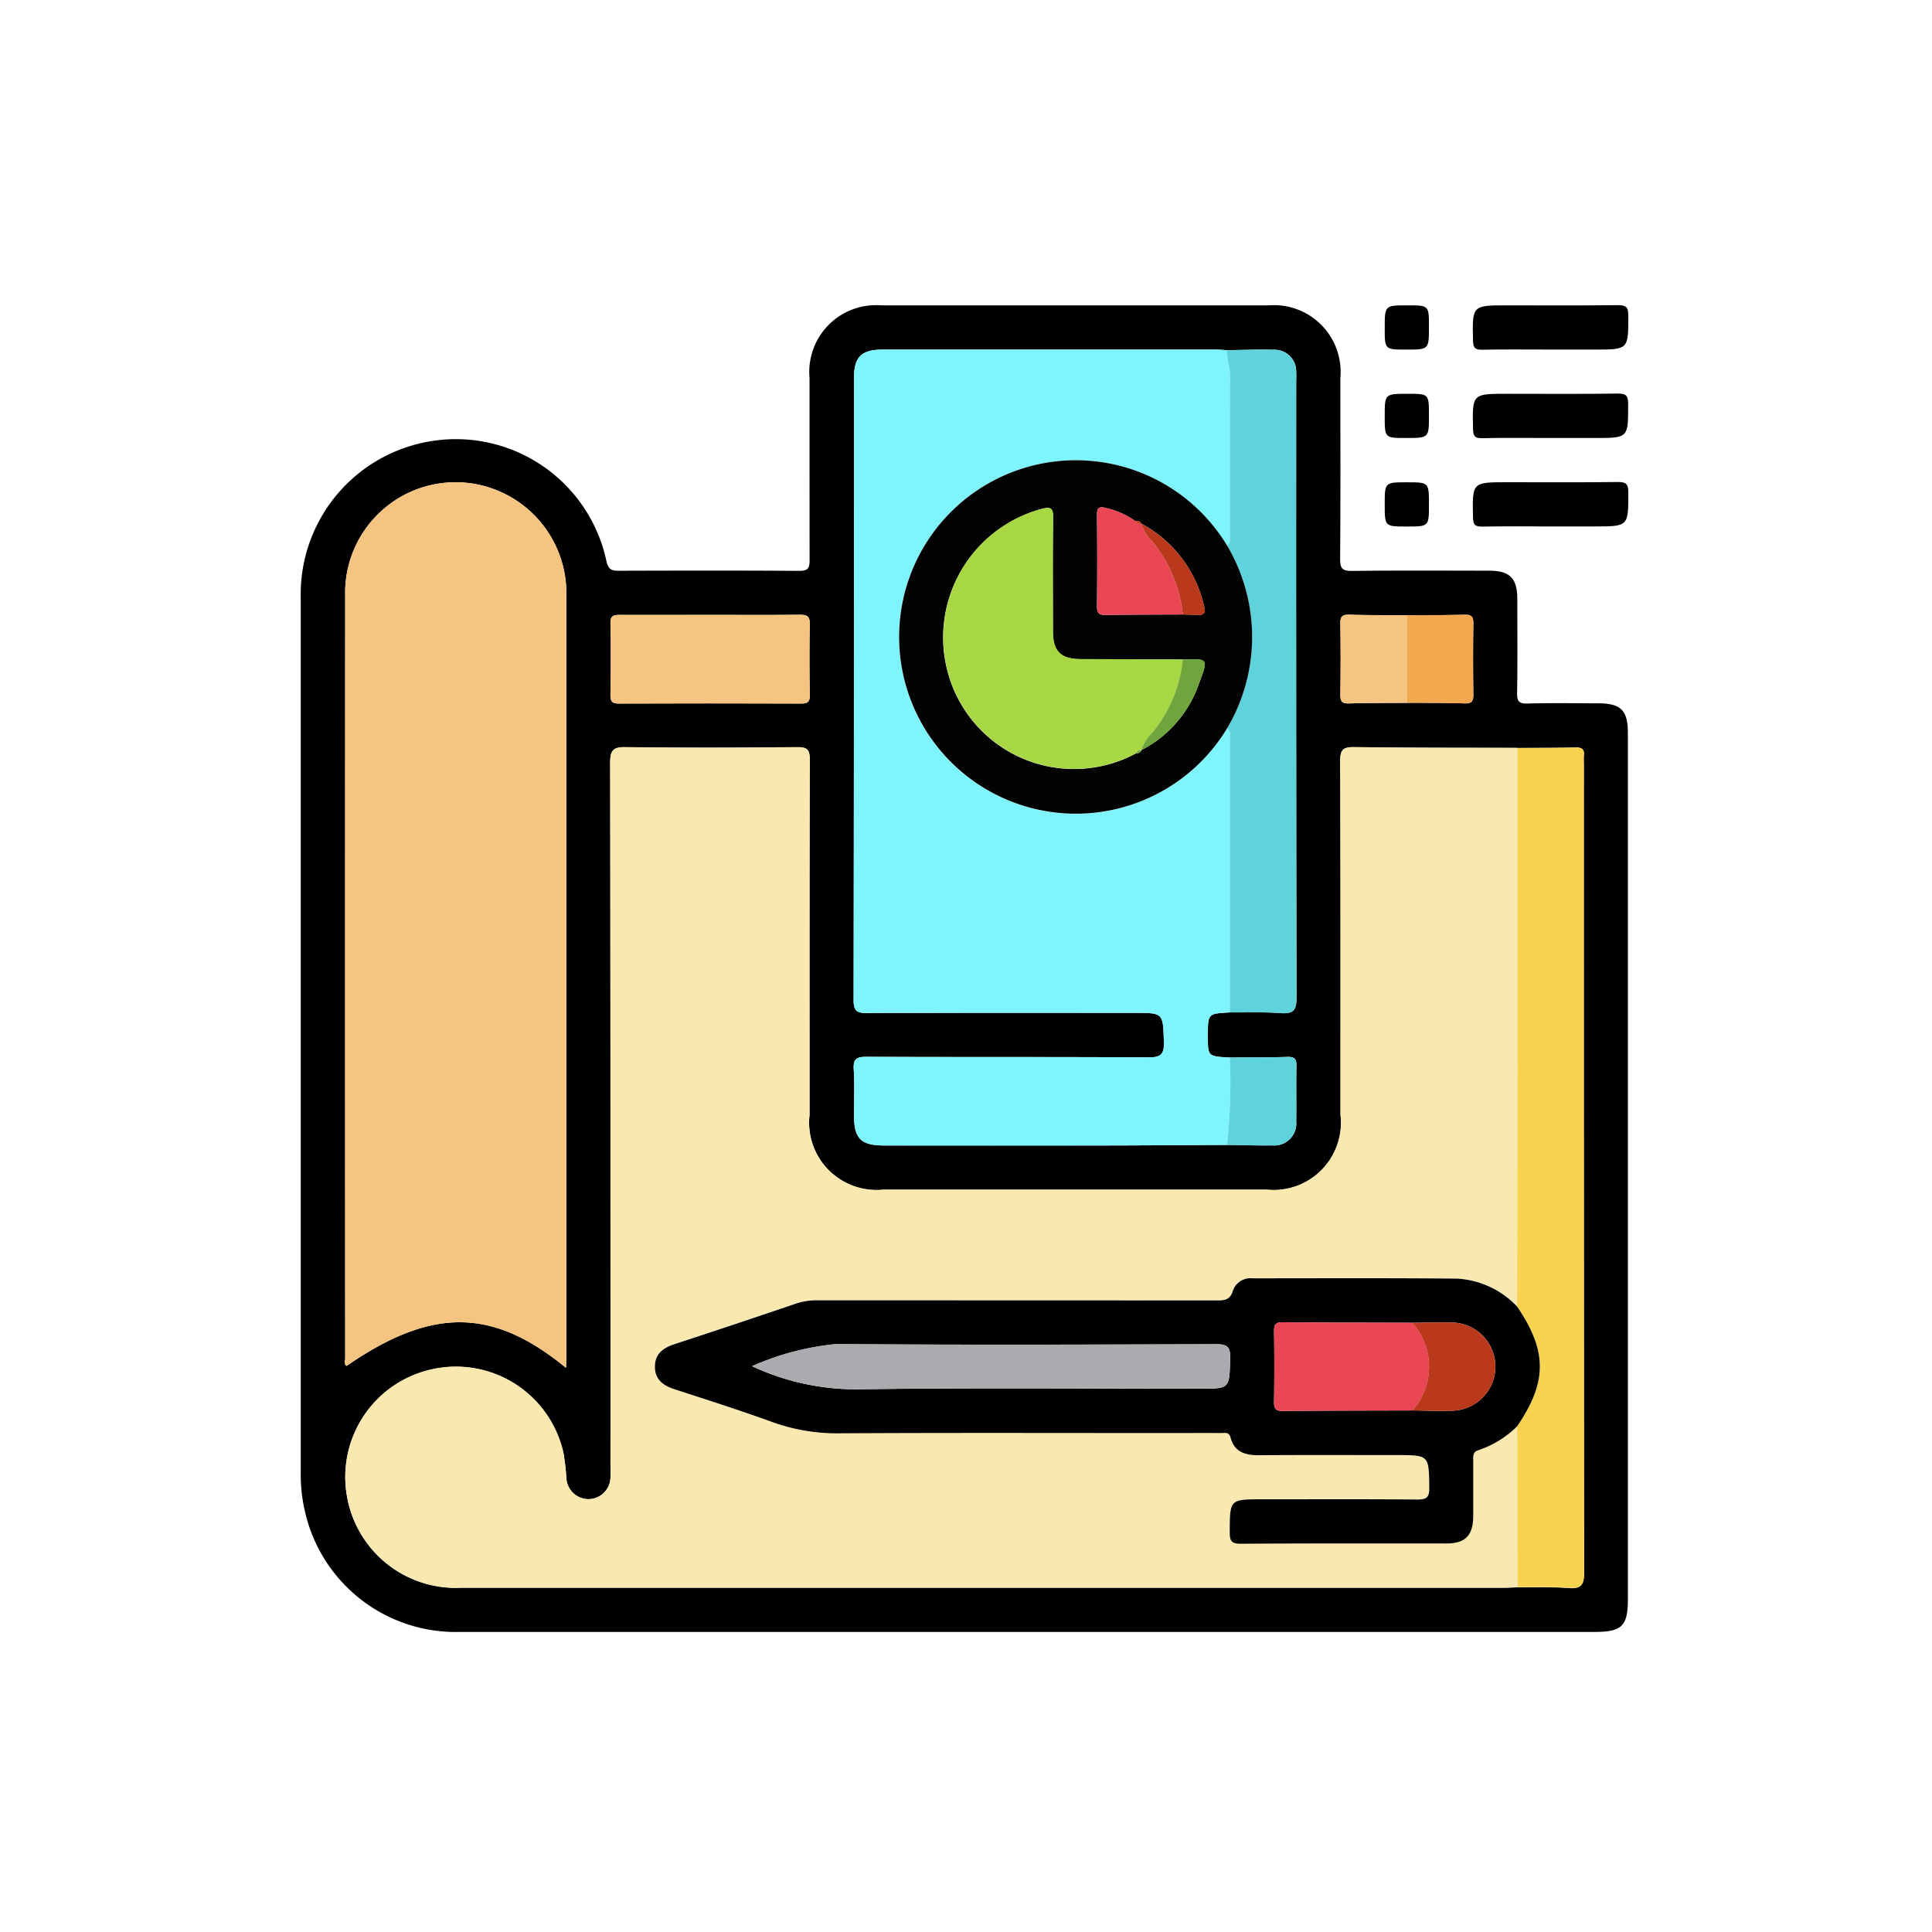 <svg xmlns="http://www.w3.org/2000/svg" width="85" height="85" viewBox="0 0 85 85">
  <g id="Grupo_930465" data-name="Grupo 930465" transform="translate(-0.472)">
    <rect id="Rectángulo_305741" data-name="Rectángulo 305741" width="85" height="85" transform="translate(0.472)" fill="none"/>
    <g id="Grupo_930468" data-name="Grupo 930468" transform="translate(13.708 13.424)">
      <path id="Trazado_611970" data-name="Trazado 611970" d="M11.525,676.318q-12.405,0-24.81,0a6.8,6.8,0,0,1-6.8-5.238,7.139,7.139,0,0,1-.2-1.744q0-19.268,0-38.537a6.82,6.82,0,0,1,5.8-6.88,6.772,6.772,0,0,1,7.652,5.3c.091.385.253.412.564.411,2.635-.008,5.27-.013,7.905.005.375,0,.47-.09.467-.466C2.1,626.5,2.1,623.821,2.1,621.147a2.938,2.938,0,0,1,3.164-3.192q8.513,0,17.026,0a2.936,2.936,0,0,1,3.164,3.193c0,2.654.012,5.309-.01,7.962,0,.428.1.533.53.528,2.006-.025,4.013-.013,6.02-.01.914,0,1.243.33,1.245,1.242,0,1.378.015,2.756-.009,4.133-.006.37.08.482.464.47,1.033-.03,2.067-.012,3.1-.01,1,0,1.31.308,1.31,1.3q0,8.57,0,17.141,0,10.485,0,20.97c0,1.188-.262,1.444-1.472,1.444Zm16.853-44.726c-.849-.007-1.7,0-2.548-.026-.291-.008-.38.082-.376.374q.024,1.577,0,3.155c0,.292.085.382.376.374.849-.023,1.7-.019,2.548-.026s1.7,0,2.548.025c.287.008.384-.079.379-.373q-.023-1.577,0-3.155c0-.295-.092-.381-.379-.373C30.076,631.589,29.227,631.586,28.378,631.593Zm-7.787,17.469c.748.007,1.5-.022,2.244.031.546.039.694-.12.692-.68q-.029-13.535-.014-27.07c0-.162.008-.324,0-.486a.951.951,0,0,0-.98-.949c-.687-.017-1.375.011-2.062.019-.162-.009-.323-.026-.484-.026q-7.327,0-14.654,0c-.956,0-1.276.319-1.277,1.272q0,13.676-.015,27.35c0,.519.185.569.616.567,3.912-.014,7.824-.008,11.735-.008,1.287,0,1.258,0,1.3,1.272.019.55-.129.691-.684.688-4.135-.026-8.269-.006-12.4-.026-.456,0-.59.106-.561.563.043.666.01,1.337.011,2.005,0,1.034.3,1.334,1.338,1.334q4.652,0,9.3,0c1.925,0,3.85-.017,5.774-.026.664.009,1.328.033,1.992.022a.968.968,0,0,0,1.051-1.058c.015-.805-.008-1.612.01-2.417.007-.3-.054-.431-.392-.419-.845.029-1.691.021-2.537.027-.969-.05-.969-.05-.969-.932C19.621,649.112,19.621,649.112,20.591,649.062Zm12.653-11.633c-2.391-.007-4.782,0-7.173-.033-.507-.008-.625.119-.623.624.021,5.186.013,10.372.013,15.559a2.961,2.961,0,0,1-3.257,3.285H5.36A2.964,2.964,0,0,1,2.1,653.578c0-5.206-.007-10.413.011-15.62,0-.454-.107-.566-.561-.561-2.513.025-5.027.031-7.539,0-.558-.008-.682.143-.682.688q.026,15.437.013,30.875c0,.182.009.366,0,.547a.974.974,0,0,1-.963.974.978.978,0,0,1-.979-.959,10.39,10.39,0,0,0-.129-1.083,4.847,4.847,0,0,0-5.76-3.676,4.847,4.847,0,0,0-3.76,5.6,4.856,4.856,0,0,0,5.04,4.013q22.923,0,45.846,0c.2,0,.4-.012.606-.019.749.006,1.5-.024,2.247.032.558.042.687-.137.687-.686q-.026-17.808-.013-35.616a2.336,2.336,0,0,1,0-.3c.038-.29-.077-.384-.371-.376C34.946,637.426,34.094,637.422,33.244,637.429ZM-8.615,664.7c.008-.166.014-.239.014-.312q0-16.924,0-33.848c0-.081,0-.162-.008-.243a4.881,4.881,0,0,0-4.684-4.557,4.862,4.862,0,0,0-5.036,5q-.008,16.772,0,33.544c0,.108-.063.241.059.333C-14.533,662.039-11.85,662.041-8.615,664.7Zm6.4-33.127c-1.336,0-2.672.005-4.008,0-.276,0-.445.013-.437.374.024,1.052.019,2.1,0,3.157,0,.3.1.371.38.37q4.008-.014,8.017,0c.293,0,.378-.086.374-.376-.016-1.032-.021-2.064,0-3.1.008-.351-.106-.437-.443-.432C.375,631.583-.921,631.572-2.217,631.572Z" transform="translate(20.28 -617.944)" fill="#010000"/>
      <path id="Trazado_611971" data-name="Trazado 611971" d="M194.741,619.872c-.993,0-1.986-.012-2.979.007-.315.006-.4-.081-.407-.4-.033-1.552-.044-1.552,1.5-1.552,1.621,0,3.242.012,4.863-.009.372,0,.47.085.47.464,0,1.491.014,1.491-1.5,1.491Z" transform="translate(-139.785 -617.917)"/>
      <path id="Trazado_611972" data-name="Trazado 611972" d="M194.738,635.84c-.993,0-1.986-.014-2.979.008-.328.007-.393-.1-.4-.408-.033-1.545-.042-1.545,1.5-1.545,1.621,0,3.242.014,4.863-.01.385-.006.462.105.462.471,0,1.484.014,1.484-1.445,1.484Z" transform="translate(-139.788 -629.994)"/>
      <path id="Trazado_611973" data-name="Trazado 611973" d="M194.741,651.812c-.993,0-1.986-.012-2.979.007-.315.006-.4-.081-.407-.4-.033-1.552-.044-1.552,1.5-1.552,1.621,0,3.243.012,4.863-.01.372,0,.47.085.47.464,0,1.491.014,1.491-1.5,1.491Z" transform="translate(-139.785 -642.075)"/>
      <path id="Trazado_611974" data-name="Trazado 611974" d="M176.435,617.957c.952,0,.952,0,.952.933,0,1.013,0,1.013-.994,1.013-.952,0-.952,0-.952-.933C175.441,617.957,175.441,617.957,176.435,617.957Z" transform="translate(-127.755 -617.947)"/>
      <path id="Trazado_611975" data-name="Trazado 611975" d="M176.37,635.872c-.929,0-.929,0-.929-.956,0-.989,0-.989,1.017-.989.929,0,.929,0,.929.956C177.387,635.872,177.387,635.872,176.37,635.872Z" transform="translate(-127.755 -630.026)"/>
      <path id="Trazado_611976" data-name="Trazado 611976" d="M176.423,649.9c.964,0,.964,0,.964.982,0,.964,0,.964-.982.964-.964,0-.964,0-.964-.982C175.441,649.9,175.441,649.9,176.423,649.9Z" transform="translate(-127.755 -642.105)"/>
      <path id="Trazado_611977" data-name="Trazado 611977" d="M39.291,734.7c-.2.007-.4.019-.606.019q-22.923,0-45.846,0a4.856,4.856,0,0,1-5.04-4.013,4.847,4.847,0,0,1,3.76-5.6,4.847,4.847,0,0,1,5.76,3.676,10.394,10.394,0,0,1,.129,1.083.978.978,0,0,0,.979.959.974.974,0,0,0,.963-.974c.013-.182,0-.365,0-.547q0-15.437-.013-30.875c0-.545.124-.7.682-.688,2.513.033,5.026.027,7.539,0,.455,0,.563.107.561.561-.018,5.206-.012,10.413-.011,15.62a2.964,2.964,0,0,0,3.256,3.285H28.25a2.961,2.961,0,0,0,3.257-3.285c0-5.187.008-10.373-.013-15.559,0-.505.116-.631.623-.624,2.391.036,4.782.027,7.173.034q0,7.008,0,14.017,0,5.279-.015,10.558a3.932,3.932,0,0,0-2.632-1.232c-3-.029-6-.015-9-.014a.823.823,0,0,0-.872.535c-.128.447-.4.44-.758.439q-8.727-.008-17.453-.005a2.9,2.9,0,0,0-.956.124q-2.7.915-5.405,1.805c-.487.16-.845.412-.859.961-.014.579.346.854.86,1.021,1.441.468,2.886.928,4.31,1.446a8.365,8.365,0,0,0,2.963.494c4.845-.028,9.69-.012,14.534-.012.75,0,1.5,0,2.25,0,.165,0,.339-.066.413.212.162.61.627.769,1.217.764,2.027-.015,4.054-.006,6.081-.006,1.441,0,1.42,0,1.44,1.435.006.441-.129.524-.541.52-2.27-.021-4.541-.01-6.811-.01-1.434,0-1.421,0-1.427,1.444,0,.373.064.515.485.512,3.02-.02,6.041-.008,9.061-.013.82,0,1.161-.36,1.167-1.2.005-.811,0-1.621,0-2.432,0-.2-.029-.4.244-.477a4.431,4.431,0,0,0,1.686-1.042Q39.284,731.165,39.291,734.7Z" transform="translate(14.233 -678.296)" fill="#fae8b1"/>
      <path id="Trazado_611978" data-name="Trazado 611978" d="M95.951,660.934c-1.925.009-3.85.023-5.774.025q-4.652.007-9.3,0c-1.037,0-1.336-.3-1.338-1.334,0-.668.032-1.339-.011-2.005-.029-.456.105-.565.561-.563,4.135.02,8.269,0,12.4.026.555,0,.7-.137.684-.687-.043-1.271-.013-1.272-1.3-1.272-3.912,0-7.824-.006-11.735.008-.431,0-.617-.048-.616-.567q.029-13.675.015-27.35c0-.953.32-1.272,1.277-1.272q7.327,0,14.654,0c.161,0,.323.017.484.026-.009.384.14.743.137,1.134-.018,2.281-.007,4.562-.012,6.843,0,.212.08.449-.115.63a7.78,7.78,0,1,0,0,8.025c.183.16.116.375.116.569q0,5.968,0,11.936c-.969.05-.969.05-.969,1.053,0,.882,0,.882.969.932A24.617,24.617,0,0,1,95.951,660.934Z" transform="translate(-55.204 -623.986)" fill="#7ef4fc"/>
      <path id="Trazado_611979" data-name="Trazado 611979" d="M-2.607,688.867c-3.235-2.658-5.917-2.661-9.654-.082-.122-.092-.059-.225-.059-.333q-.005-16.772,0-33.544a4.862,4.862,0,0,1,5.036-5A4.881,4.881,0,0,1-2.6,654.464c0,.081.008.162.008.243q0,16.924,0,33.848C-2.592,688.628-2.6,688.7-2.607,688.867Z" transform="translate(14.271 -642.112)" fill="#f5c481"/>
      <path id="Trazado_611980" data-name="Trazado 611980" d="M199.338,722.382q.008-5.279.015-10.558,0-7.008,0-14.017c.851-.007,1.7,0,2.552-.026.293-.008.409.086.371.376a2.337,2.337,0,0,0,0,.3q0,17.808.013,35.616c0,.55-.128.728-.687.686-.746-.056-1.5-.026-2.247-.032q-.008-3.539-.015-7.078C200.671,725.693,200.672,724.342,199.338,722.382Z" transform="translate(-145.828 -678.323)" fill="#f8d350"/>
      <path id="Trazado_611981" data-name="Trazado 611981" d="M147.08,655.112q0-5.968,0-11.936c0-.193.067-.409-.116-.569a7.888,7.888,0,0,0,0-8.024c.195-.181.114-.417.115-.63.006-2.281-.006-4.562.012-6.843,0-.391-.145-.75-.137-1.134.687-.008,1.375-.036,2.062-.019a.952.952,0,0,1,.98.95c.013.161,0,.323,0,.486q0,13.535.014,27.07c0,.56-.146.719-.692.681C148.58,655.09,147.829,655.118,147.08,655.112Z" transform="translate(-106.209 -623.994)" fill="#5fd3dc"/>
      <path id="Trazado_611982" data-name="Trazado 611982" d="M40.056,673.829c1.3,0,2.591.011,3.887-.007.337,0,.45.082.443.432-.023,1.032-.018,2.064,0,3.1,0,.29-.081.377-.374.376q-4.008-.015-8.017,0c-.285,0-.385-.072-.38-.37.017-1.052.022-2.1,0-3.157-.008-.362.161-.376.437-.374C37.383,673.834,38.72,673.829,40.056,673.829Z" transform="translate(-21.993 -660.201)" fill="#f5c481"/>
      <path id="Trazado_611983" data-name="Trazado 611983" d="M170.351,677.7c-.849.007-1.7,0-2.548.026-.291.008-.38-.082-.376-.374q.024-1.577,0-3.155c0-.292.085-.382.376-.374.849.023,1.7.019,2.548.026Z" transform="translate(-121.693 -660.204)" fill="#f5c481"/>
      <path id="Trazado_611984" data-name="Trazado 611984" d="M179.427,677.7v-3.851c.849-.007,1.7,0,2.548-.025.287-.008.384.079.379.373q-.023,1.577,0,3.155c0,.295-.092.381-.379.373C181.126,677.708,180.276,677.711,179.427,677.7Z" transform="translate(-130.769 -660.206)" fill="#f2a84e"/>
      <path id="Trazado_611985" data-name="Trazado 611985" d="M146.957,757.539a24.614,24.614,0,0,0,.124-3.844c.846-.007,1.692,0,2.537-.027.337-.012.4.12.392.419-.018.805,0,1.611-.01,2.417a.968.968,0,0,1-1.051,1.058C148.285,757.572,147.621,757.548,146.957,757.539Z" transform="translate(-106.211 -720.592)" fill="#5fd3dc"/>
      <path id="Trazado_611986" data-name="Trazado 611986" d="M81.582,794.869c1.333,1.961,1.333,3.312,0,5.271a4.43,4.43,0,0,1-1.686,1.042c-.274.073-.245.274-.244.478,0,.811,0,1.621,0,2.432-.005.841-.347,1.2-1.167,1.2-3.02,0-6.041-.008-9.061.013-.421,0-.487-.139-.485-.512.006-1.444-.007-1.444,1.427-1.444,2.27,0,4.541-.011,6.811.01.412,0,.547-.079.541-.52-.019-1.435,0-1.435-1.44-1.435-2.027,0-4.054-.009-6.081.006-.591,0-1.056-.154-1.217-.764-.074-.278-.248-.211-.413-.212-.75-.005-1.5,0-2.25,0-4.845,0-9.69-.016-14.534.012a8.362,8.362,0,0,1-2.963-.494c-1.424-.518-2.869-.978-4.31-1.446-.514-.167-.874-.442-.86-1.021.014-.549.372-.8.859-.961q2.708-.886,5.405-1.805a2.906,2.906,0,0,1,.956-.124q8.727,0,17.453.005c.353,0,.63.008.758-.439a.823.823,0,0,1,.872-.535c3,0,6-.015,9,.014A3.933,3.933,0,0,1,81.582,794.869Zm-4.608,4.57c.586.005,1.172.031,1.757.011a1.94,1.94,0,0,0,0-3.879c-.585-.019-1.171.006-1.757.011-1.9-.005-3.8-.006-5.7-.022-.283,0-.389.076-.385.373q.023,1.577,0,3.154c0,.3.1.376.384.374C73.172,799.446,75.073,799.445,76.974,799.439Zm-29.05-1.945a10.832,10.832,0,0,0,4.59,1.017c5.044-.073,10.089-.027,15.134-.027,1.3,0,1.275,0,1.311-1.329.014-.5-.117-.631-.626-.629-5.571.02-11.143.037-16.714-.005A11.89,11.89,0,0,0,47.924,797.494Z" transform="translate(-28.072 -750.81)" fill="#010101"/>
      <path id="Trazado_611987" data-name="Trazado 611987" d="M102.04,649.726a7.888,7.888,0,0,1,0,8.024,7.775,7.775,0,1,1,0-8.024Zm-3.78,8.993h0a5.19,5.19,0,0,0,2.561-3c.393-1.027.375-1.034-.738-.988q-2.249-.008-4.5-.016c-.873-.005-1.211-.341-1.213-1.214,0-1.661-.017-3.322.009-4.983.008-.474-.117-.52-.547-.4a5.855,5.855,0,0,0-4.071,7.233,5.753,5.753,0,0,0,8.261,3.512C98.129,658.852,98.224,658.836,98.261,658.719Zm0-9.962a.177.177,0,0,0-.25-.106,3.482,3.482,0,0,0-1.292-.583c-.262-.068-.411-.062-.407.282q.02,2.025,0,4.051c0,.3.107.373.386.369,1.129-.017,2.257-.016,3.386-.021.222.005.444.006.666.017s.354-.064.286-.315a5.472,5.472,0,0,0-2.776-3.7Z" transform="translate(-61.284 -639.138)" fill="#020302"/>
      <path id="Trazado_611988" data-name="Trazado 611988" d="M61.2,806.5a11.892,11.892,0,0,1,3.695-.973c5.571.042,11.143.025,16.714.005.509,0,.64.124.626.629-.036,1.328-.01,1.329-1.311,1.329-5.045,0-10.09-.047-15.134.027A10.835,10.835,0,0,1,61.2,806.5Z" transform="translate(-41.349 -759.819)" fill="#abaaaf"/>
      <path id="Trazado_611989" data-name="Trazado 611989" d="M161.535,805.469c-1.9.006-3.8.007-5.7.022-.283,0-.389-.077-.384-.374q.023-1.576,0-3.154c0-.3.1-.375.385-.373,1.9.015,3.8.016,5.7.022A2.9,2.9,0,0,1,161.535,805.469Z" transform="translate(-112.632 -756.84)" fill="#ea4656"/>
      <path id="Trazado_611990" data-name="Trazado 611990" d="M180.431,805.48a2.9,2.9,0,0,0,0-3.856c.586-.005,1.172-.031,1.757-.011a1.94,1.94,0,0,1,0,3.879C181.6,805.511,181.017,805.485,180.431,805.48Z" transform="translate(-131.529 -756.85)" fill="#ba391d"/>
      <path id="Trazado_611991" data-name="Trazado 611991" d="M104.2,665.321a5.753,5.753,0,0,1-8.261-3.511,5.855,5.855,0,0,1,4.071-7.233c.43-.117.555-.071.547.4-.026,1.661-.013,3.322-.009,4.983,0,.873.341,1.209,1.213,1.214q2.249.012,4.5.017a5.977,5.977,0,0,1-1.316,3.189,1.944,1.944,0,0,0-.508.8h0A.2.2,0,0,0,104.2,665.321Z" transform="translate(-67.454 -645.604)" fill="#a8d744"/>
      <path id="Trazado_611992" data-name="Trazado 611992" d="M127.269,659.146c-1.129.005-2.258,0-3.386.021-.279,0-.39-.07-.386-.369q.02-2.025,0-4.051c0-.344.144-.35.407-.282a3.479,3.479,0,0,1,1.292.583.236.236,0,0,0,.25.106h0a1.608,1.608,0,0,0,.463.758A6.117,6.117,0,0,1,127.269,659.146Z" transform="translate(-88.466 -645.535)" fill="#ea4656"/>
      <path id="Trazado_611993" data-name="Trazado 611993" d="M133.317,661.387a6.117,6.117,0,0,0-1.361-3.235,1.607,1.607,0,0,1-.463-.758,5.472,5.472,0,0,1,2.776,3.7c.068.251-.057.326-.286.315S133.539,661.392,133.317,661.387Z" transform="translate(-94.514 -647.776)" fill="#ba391d"/>
      <path id="Trazado_611994" data-name="Trazado 611994" d="M131.488,685.849a1.945,1.945,0,0,1,.508-.8,5.977,5.977,0,0,0,1.316-3.189c1.112-.047,1.131-.039.738.988A5.19,5.19,0,0,1,131.488,685.849Z" transform="translate(-94.51 -666.269)" fill="#6fa53c"/>
      <path id="Trazado_611995" data-name="Trazado 611995" d="M130.721,657.018a.236.236,0,0,1-.25-.106A.177.177,0,0,1,130.721,657.018Z" transform="translate(-93.741 -647.399)" fill="#ba391d"/>
      <path id="Trazado_611996" data-name="Trazado 611996" d="M130.52,698.414a.2.2,0,0,1,.235-.136C130.718,698.394,130.623,698.411,130.52,698.414Z" transform="translate(-93.778 -678.696)" fill="#6fa53c"/>
    </g>
  </g>
</svg>
